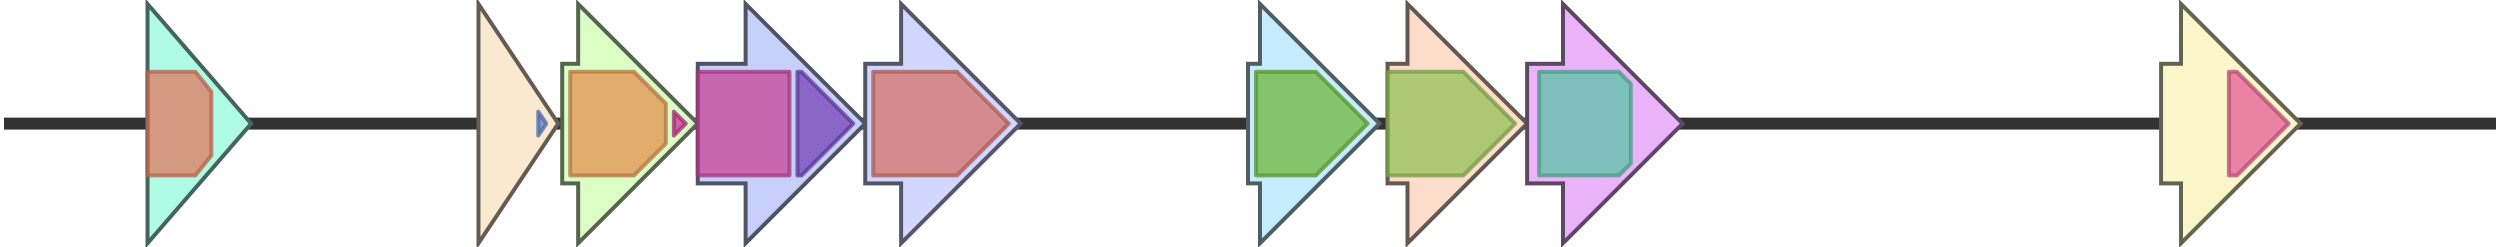 <svg version="1.1" baseProfile="full" xmlns="http://www.w3.org/2000/svg" width="627" height="62">
	<line x1="1" y1="31" x2="626" y2="31" style="stroke:rgb(50,50,50); stroke-width:3 "/>
	<g>
		<title>wfaM</title>
		<polygon class="wfaM" points="37,16 37,16 37,1 63,31 37,61 37,46 37,46" fill="rgb(175,251,228)" fill-opacity="1.0" stroke="rgb(70,100,91)" stroke-width="1" />
		<g>
			<title>PF00535</title>
			<polygon class="PF00535" points="37,18 49,18 53,23 53,39 49,44 37,44" stroke-linejoin="round" width="16" height="26" fill="rgb(224,122,96)" stroke="rgb(179,97,76)" stroke-width="1" opacity="0.75" />
		</g>
	</g>
	<g>
		<title>nnaD</title>
		<polygon class="nnaD" points="120,16 120,16 120,1 140,31 120,61 120,46 120,46" fill="rgb(251,232,208)" fill-opacity="1.0" stroke="rgb(100,92,83)" stroke-width="1" />
		<g>
			<title>PF00132</title>
			<polygon class="PF00132" points="135,28 137,31 135,34" stroke-linejoin="round" width="3" height="26" fill="rgb(89,131,202)" stroke="rgb(71,104,161)" stroke-width="1" opacity="0.75" />
		</g>
	</g>
	<g>
		<title>nnaB</title>
		<polygon class="nnaB" points="141,16 145,16 145,1 175,31 145,61 145,46 141,46" fill="rgb(218,254,197)" fill-opacity="1.0" stroke="rgb(87,101,78)" stroke-width="1" />
		<g>
			<title>PF03102</title>
			<polygon class="PF03102" points="143,18 159,18 167,26 167,36 159,44 143,44" stroke-linejoin="round" width="24" height="26" fill="rgb(225,145,80)" stroke="rgb(180,116,64)" stroke-width="1" opacity="0.75" />
		</g>
		<g>
			<title>PF08666</title>
			<polygon class="PF08666" points="169,28 172,31 169,34" stroke-linejoin="round" width="5" height="26" fill="rgb(203,50,144)" stroke="rgb(162,40,115)" stroke-width="1" opacity="0.75" />
		</g>
	</g>
	<g>
		<title>nnaC</title>
		<polygon class="nnaC" points="175,16 187,16 187,1 217,31 187,61 187,46 175,46" fill="rgb(199,208,251)" fill-opacity="1.0" stroke="rgb(79,83,100)" stroke-width="1" />
		<g>
			<title>PF02348</title>
			<rect class="PF02348" x="175" y="18" stroke-linejoin="round" width="23" height="26" fill="rgb(198,69,151)" stroke="rgb(158,55,120)" stroke-width="1" opacity="0.75" />
		</g>
		<g>
			<title>PF13472</title>
			<polygon class="PF13472" points="200,18 201,18 214,31 201,44 200,44" stroke-linejoin="round" width="15" height="26" fill="rgb(116,68,184)" stroke="rgb(92,54,147)" stroke-width="1" opacity="0.75" />
		</g>
	</g>
	<g>
		<title>nnaA</title>
		<polygon class="nnaA" points="217,16 226,16 226,1 256,31 226,61 226,46 217,46" fill="rgb(209,215,254)" fill-opacity="1.0" stroke="rgb(83,86,101)" stroke-width="1" />
		<g>
			<title>PF02350</title>
			<polygon class="PF02350" points="219,18 240,18 253,31 253,31 240,44 219,44" stroke-linejoin="round" width="34" height="26" fill="rgb(212,113,103)" stroke="rgb(169,90,82)" stroke-width="1" opacity="0.75" />
		</g>
	</g>
	<g>
		<title>wfaN</title>
		<polygon class="wfaN" points="313,16 316,16 316,1 346,31 316,61 316,46 313,46" fill="rgb(198,237,253)" fill-opacity="1.0" stroke="rgb(79,94,101)" stroke-width="1" />
		<g>
			<title>PF07922</title>
			<polygon class="PF07922" points="315,18 330,18 343,31 343,31 330,44 315,44" stroke-linejoin="round" width="28" height="26" fill="rgb(109,183,59)" stroke="rgb(87,146,47)" stroke-width="1" opacity="0.75" />
		</g>
	</g>
	<g>
		<title>wzy</title>
		<polygon class="wzy" points="348,16 353,16 353,1 383,31 353,61 353,46 348,46" fill="rgb(252,220,203)" fill-opacity="1.0" stroke="rgb(100,88,81)" stroke-width="1" />
		<g>
			<title>PF14897</title>
			<polygon class="PF14897" points="348,18 367,18 380,31 367,44 348,44" stroke-linejoin="round" width="34" height="26" fill="rgb(148,193,88)" stroke="rgb(118,154,70)" stroke-width="1" opacity="0.75" />
		</g>
	</g>
	<g>
		<title>wzx</title>
		<polygon class="wzx" points="383,16 392,16 392,1 422,31 392,61 392,46 383,46" fill="rgb(235,180,250)" fill-opacity="1.0" stroke="rgb(93,72,100)" stroke-width="1" />
		<g>
			<title>PF13440</title>
			<polygon class="PF13440" points="386,18 406,18 409,21 409,41 406,44 386,44" stroke-linejoin="round" width="23" height="26" fill="rgb(90,196,165)" stroke="rgb(72,156,132)" stroke-width="1" opacity="0.75" />
		</g>
	</g>
	<g>
		<title>wfaO</title>
		<polygon class="wfaO" points="542,16 547,16 547,1 577,31 547,61 547,46 542,46" fill="rgb(251,247,202)" fill-opacity="1.0" stroke="rgb(100,98,80)" stroke-width="1" />
		<g>
			<title>PF00534</title>
			<polygon class="PF00534" points="559,18 561,18 574,31 574,31 561,44 559,44" stroke-linejoin="round" width="15" height="26" fill="rgb(228,92,150)" stroke="rgb(182,73,119)" stroke-width="1" opacity="0.75" />
		</g>
	</g>
</svg>
